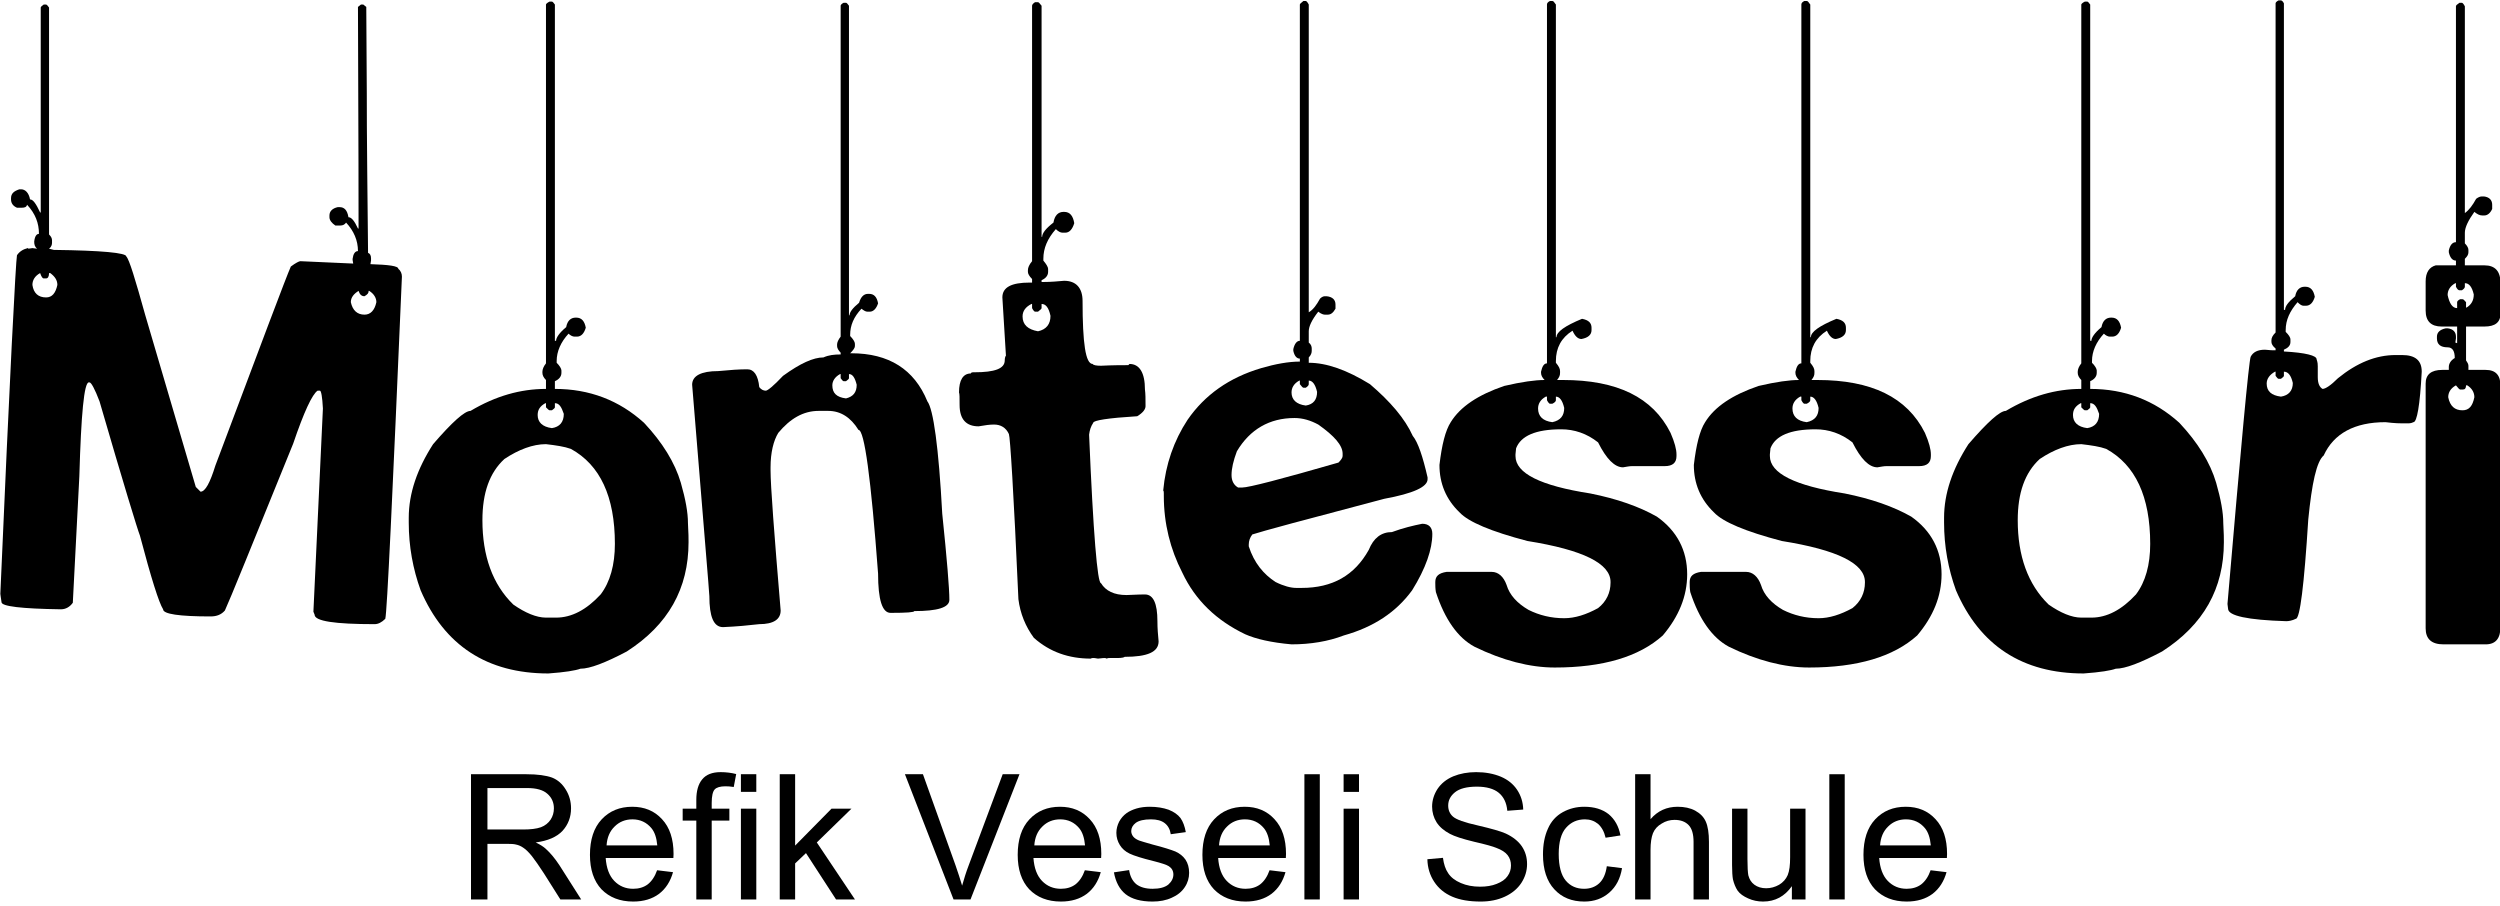 <?xml version="1.0" encoding="UTF-8" standalone="no"?>
<!DOCTYPE svg PUBLIC "-//W3C//DTD SVG 1.1//EN" "http://www.w3.org/Graphics/SVG/1.1/DTD/svg11.dtd">
<svg width="100%" height="100%" viewBox="0 0 913 331" version="1.1" xmlns="http://www.w3.org/2000/svg" xmlns:xlink="http://www.w3.org/1999/xlink" xml:space="preserve" xmlns:serif="http://www.serif.com/" style="fill-rule:evenodd;clip-rule:evenodd;stroke-linejoin:round;stroke-miterlimit:2;">
    <g transform="matrix(1,0,0,1,-347.016,-217.108)">
        <g transform="matrix(4.339,0,0,4.339,-1123.83,-1503.53)">
            <g transform="matrix(50,0,0,50,339.011,450.785)">
                <path d="M0.073,-1.077L0.077,-1.077C0.078,-1.077 0.08,-1.075 0.082,-1.072L0.082,-0.69C0.086,-0.686 0.087,-0.683 0.087,-0.68L0.087,-0.676C0.087,-0.673 0.086,-0.669 0.082,-0.666C0.083,-0.666 0.085,-0.665 0.09,-0.664C0.171,-0.663 0.212,-0.659 0.212,-0.653C0.217,-0.648 0.227,-0.615 0.244,-0.554L0.329,-0.265C0.331,-0.263 0.334,-0.26 0.337,-0.257C0.345,-0.257 0.353,-0.272 0.362,-0.301C0.439,-0.506 0.481,-0.618 0.489,-0.636C0.497,-0.642 0.503,-0.645 0.505,-0.645L0.594,-0.641L0.593,-0.647L0.593,-0.649C0.594,-0.657 0.597,-0.662 0.602,-0.662C0.602,-0.68 0.595,-0.696 0.582,-0.71C0.58,-0.707 0.577,-0.705 0.572,-0.705L0.564,-0.705C0.558,-0.709 0.554,-0.714 0.554,-0.719L0.554,-0.722C0.554,-0.729 0.559,-0.734 0.568,-0.736L0.571,-0.736C0.579,-0.736 0.584,-0.731 0.586,-0.719C0.591,-0.719 0.596,-0.713 0.602,-0.7L0.603,-0.7L0.603,-0.704C0.603,-0.723 0.603,-0.846 0.602,-1.073L0.607,-1.077L0.611,-1.077L0.616,-1.073C0.617,-0.946 0.617,-0.879 0.617,-0.872C0.617,-0.84 0.618,-0.769 0.619,-0.659C0.622,-0.658 0.624,-0.655 0.624,-0.65L0.624,-0.646L0.623,-0.64C0.654,-0.639 0.67,-0.637 0.67,-0.632C0.674,-0.629 0.676,-0.624 0.676,-0.619C0.66,-0.246 0.651,-0.054 0.648,-0.043C0.642,-0.037 0.636,-0.034 0.63,-0.034C0.563,-0.034 0.529,-0.039 0.529,-0.05L0.527,-0.055L0.543,-0.397C0.542,-0.417 0.54,-0.427 0.538,-0.427L0.534,-0.427C0.525,-0.421 0.511,-0.391 0.493,-0.338C0.424,-0.168 0.386,-0.074 0.378,-0.057C0.372,-0.05 0.364,-0.047 0.354,-0.047C0.301,-0.047 0.274,-0.051 0.274,-0.059C0.267,-0.07 0.254,-0.111 0.235,-0.183C0.231,-0.193 0.208,-0.268 0.167,-0.409C0.159,-0.43 0.153,-0.441 0.15,-0.441L0.149,-0.441C0.141,-0.441 0.136,-0.388 0.133,-0.283L0.122,-0.07C0.117,-0.063 0.11,-0.059 0.102,-0.059C0.035,-0.06 0.002,-0.064 0.002,-0.071C0.001,-0.079 0,-0.083 0,-0.085C0.016,-0.455 0.026,-0.645 0.028,-0.655C0.032,-0.661 0.038,-0.665 0.046,-0.667C0.047,-0.667 0.047,-0.667 0.047,-0.666L0.054,-0.667L0.062,-0.666C0.058,-0.669 0.057,-0.673 0.057,-0.678C0.058,-0.687 0.061,-0.691 0.065,-0.691C0.065,-0.709 0.059,-0.725 0.045,-0.74C0.044,-0.736 0.041,-0.735 0.036,-0.735L0.028,-0.735C0.021,-0.738 0.018,-0.743 0.018,-0.749L0.018,-0.751C0.018,-0.759 0.023,-0.763 0.032,-0.766L0.035,-0.766C0.042,-0.766 0.048,-0.76 0.05,-0.749C0.055,-0.749 0.06,-0.742 0.067,-0.727L0.068,-0.727L0.068,-1.072C0.068,-1.073 0.07,-1.075 0.073,-1.077ZM0.054,-0.605C0.056,-0.591 0.064,-0.584 0.077,-0.584C0.087,-0.584 0.093,-0.591 0.096,-0.605C0.096,-0.613 0.092,-0.619 0.084,-0.625L0.082,-0.625C0.082,-0.619 0.08,-0.616 0.077,-0.616L0.073,-0.616C0.071,-0.616 0.069,-0.619 0.067,-0.625C0.058,-0.62 0.054,-0.613 0.054,-0.605ZM0.59,-0.576C0.593,-0.562 0.601,-0.555 0.613,-0.555C0.623,-0.555 0.63,-0.562 0.633,-0.576C0.633,-0.583 0.629,-0.59 0.621,-0.595L0.62,-0.595C0.62,-0.591 0.618,-0.589 0.613,-0.586C0.608,-0.586 0.605,-0.589 0.603,-0.595C0.595,-0.59 0.59,-0.584 0.59,-0.576Z" style="fill-rule:nonzero;"/>
            </g>
        </g>
        <g transform="matrix(4.339,0,0,4.339,-1123.83,-1503.53)">
            <g transform="matrix(50,0,0,50,373.386,450.785)">
                <path d="M0.237,-1.082L0.241,-1.082C0.242,-1.082 0.244,-1.08 0.246,-1.077L0.246,-0.511L0.248,-0.511C0.248,-0.516 0.253,-0.524 0.265,-0.534C0.267,-0.545 0.273,-0.55 0.281,-0.55L0.282,-0.55C0.291,-0.55 0.296,-0.544 0.298,-0.533C0.295,-0.523 0.29,-0.518 0.283,-0.518L0.279,-0.518C0.276,-0.518 0.272,-0.52 0.269,-0.523C0.256,-0.509 0.249,-0.493 0.249,-0.477L0.249,-0.474C0.254,-0.469 0.257,-0.464 0.257,-0.461L0.257,-0.457C0.257,-0.451 0.253,-0.446 0.246,-0.443L0.246,-0.43C0.304,-0.43 0.354,-0.411 0.396,-0.373C0.427,-0.34 0.448,-0.306 0.458,-0.272C0.466,-0.244 0.47,-0.222 0.47,-0.204C0.471,-0.188 0.471,-0.177 0.471,-0.172C0.471,-0.094 0.437,-0.033 0.367,0.012C0.331,0.031 0.305,0.041 0.289,0.041C0.281,0.044 0.263,0.047 0.235,0.049C0.132,0.049 0.06,0.002 0.02,-0.091C0.007,-0.127 0,-0.165 0,-0.205L0,-0.213C0,-0.254 0.014,-0.295 0.041,-0.337C0.073,-0.374 0.094,-0.393 0.104,-0.393C0.146,-0.418 0.188,-0.43 0.231,-0.43L0.231,-0.445C0.227,-0.449 0.225,-0.453 0.225,-0.457L0.225,-0.459C0.225,-0.463 0.227,-0.468 0.231,-0.473L0.231,-1.077C0.231,-1.078 0.233,-1.08 0.237,-1.082ZM0.217,-0.386C0.217,-0.374 0.225,-0.366 0.241,-0.364C0.254,-0.366 0.261,-0.374 0.261,-0.388C0.257,-0.4 0.253,-0.406 0.246,-0.406L0.246,-0.399C0.246,-0.398 0.244,-0.396 0.241,-0.394L0.237,-0.394C0.236,-0.394 0.234,-0.396 0.231,-0.399L0.231,-0.406L0.23,-0.406C0.221,-0.401 0.217,-0.395 0.217,-0.386ZM0.124,-0.209C0.124,-0.149 0.141,-0.101 0.176,-0.067C0.196,-0.053 0.215,-0.045 0.231,-0.045L0.248,-0.045C0.274,-0.045 0.299,-0.058 0.323,-0.084C0.339,-0.105 0.347,-0.134 0.347,-0.169C0.347,-0.249 0.322,-0.302 0.273,-0.329C0.262,-0.333 0.248,-0.335 0.231,-0.337C0.209,-0.337 0.185,-0.328 0.161,-0.312C0.136,-0.289 0.124,-0.255 0.124,-0.209Z" style="fill-rule:nonzero;"/>
            </g>
        </g>
        <g transform="matrix(4.339,0,0,4.339,-1123.83,-1503.53)">
            <g transform="matrix(50,0,0,50,397.238,450.785)">
                <path d="M0.255,-1.08L0.259,-1.08C0.26,-1.08 0.262,-1.078 0.264,-1.075L0.264,-0.554L0.265,-0.554C0.265,-0.559 0.27,-0.566 0.281,-0.575C0.284,-0.585 0.289,-0.59 0.296,-0.59L0.298,-0.59C0.306,-0.59 0.311,-0.585 0.313,-0.574C0.31,-0.565 0.305,-0.56 0.299,-0.56L0.295,-0.56C0.292,-0.56 0.289,-0.562 0.285,-0.565C0.272,-0.551 0.266,-0.537 0.266,-0.521L0.266,-0.519C0.271,-0.514 0.274,-0.509 0.274,-0.506L0.274,-0.502C0.274,-0.499 0.271,-0.495 0.266,-0.49L0.268,-0.49C0.331,-0.49 0.374,-0.463 0.396,-0.409C0.406,-0.396 0.415,-0.332 0.421,-0.22C0.429,-0.143 0.433,-0.094 0.433,-0.075C0.433,-0.062 0.413,-0.056 0.374,-0.056C0.374,-0.054 0.361,-0.053 0.335,-0.053L0.334,-0.053C0.32,-0.053 0.313,-0.075 0.313,-0.119C0.301,-0.28 0.29,-0.361 0.28,-0.361C0.267,-0.382 0.25,-0.393 0.229,-0.393L0.213,-0.393C0.187,-0.393 0.165,-0.38 0.145,-0.356C0.137,-0.343 0.132,-0.323 0.132,-0.298L0.132,-0.293C0.132,-0.267 0.138,-0.188 0.149,-0.057C0.149,-0.042 0.137,-0.034 0.113,-0.034C0.096,-0.032 0.075,-0.03 0.052,-0.029C0.036,-0.029 0.029,-0.047 0.029,-0.081C0.029,-0.086 0.019,-0.204 0,-0.437C0,-0.452 0.015,-0.46 0.044,-0.46C0.064,-0.462 0.08,-0.463 0.092,-0.463L0.093,-0.463C0.104,-0.463 0.111,-0.453 0.113,-0.433C0.116,-0.429 0.12,-0.427 0.124,-0.427C0.127,-0.427 0.137,-0.435 0.153,-0.452C0.182,-0.473 0.204,-0.483 0.221,-0.483C0.23,-0.487 0.239,-0.488 0.25,-0.488L0.25,-0.491C0.246,-0.495 0.244,-0.499 0.244,-0.502L0.244,-0.505C0.244,-0.508 0.246,-0.513 0.25,-0.518L0.25,-1.075C0.25,-1.076 0.251,-1.078 0.255,-1.08ZM0.236,-0.436C0.236,-0.423 0.243,-0.416 0.259,-0.414C0.271,-0.417 0.277,-0.424 0.277,-0.437C0.274,-0.449 0.27,-0.455 0.264,-0.455L0.264,-0.448C0.264,-0.447 0.262,-0.445 0.259,-0.443L0.255,-0.443C0.254,-0.443 0.252,-0.445 0.25,-0.448L0.25,-0.455L0.249,-0.455C0.24,-0.45 0.236,-0.443 0.236,-0.436Z" style="fill-rule:nonzero;"/>
            </g>
        </g>
        <g transform="matrix(4.339,0,0,4.339,-1123.83,-1503.53)">
            <g transform="matrix(0.23,0,0,0.23,254.633,343.931)">
                <g transform="matrix(64,0,0,64,534.041,557.934)">
                    <path d="M0.079,0L0.079,-0.716L0.396,-0.716C0.46,-0.716 0.508,-0.709 0.542,-0.697C0.575,-0.684 0.601,-0.661 0.621,-0.628C0.641,-0.596 0.651,-0.56 0.651,-0.521C0.651,-0.47 0.634,-0.427 0.602,-0.392C0.569,-0.357 0.518,-0.335 0.449,-0.326C0.474,-0.314 0.493,-0.302 0.506,-0.29C0.534,-0.265 0.56,-0.233 0.585,-0.195L0.709,0L0.59,0L0.496,-0.149C0.468,-0.192 0.445,-0.225 0.427,-0.248C0.409,-0.27 0.393,-0.286 0.379,-0.295C0.365,-0.305 0.351,-0.311 0.336,-0.314C0.325,-0.317 0.308,-0.318 0.283,-0.318L0.173,-0.318L0.173,0L0.079,0ZM0.173,-0.4L0.377,-0.4C0.42,-0.4 0.454,-0.404 0.479,-0.413C0.503,-0.422 0.521,-0.437 0.534,-0.456C0.547,-0.476 0.553,-0.497 0.553,-0.521C0.553,-0.554 0.541,-0.582 0.516,-0.604C0.492,-0.626 0.453,-0.637 0.4,-0.637L0.173,-0.637L0.173,-0.4Z" style="fill-rule:nonzero;"/>
                </g>
                <g transform="matrix(64,0,0,64,580.259,557.934)">
                    <path d="M0.421,-0.167L0.512,-0.156C0.497,-0.103 0.471,-0.062 0.432,-0.032C0.393,-0.003 0.344,0.012 0.284,0.012C0.208,0.012 0.148,-0.012 0.103,-0.058C0.059,-0.105 0.037,-0.171 0.037,-0.255C0.037,-0.342 0.059,-0.41 0.104,-0.458C0.149,-0.506 0.207,-0.53 0.279,-0.53C0.348,-0.53 0.405,-0.507 0.449,-0.459C0.493,-0.412 0.515,-0.346 0.515,-0.26C0.515,-0.255 0.514,-0.247 0.514,-0.237L0.127,-0.237C0.131,-0.18 0.147,-0.136 0.176,-0.106C0.205,-0.076 0.241,-0.061 0.284,-0.061C0.316,-0.061 0.344,-0.069 0.367,-0.086C0.389,-0.103 0.408,-0.13 0.421,-0.167ZM0.132,-0.309L0.422,-0.309C0.418,-0.353 0.407,-0.385 0.389,-0.407C0.361,-0.441 0.324,-0.458 0.28,-0.458C0.239,-0.458 0.205,-0.444 0.178,-0.417C0.15,-0.39 0.135,-0.354 0.132,-0.309Z" style="fill-rule:nonzero;"/>
                </g>
                <g transform="matrix(64,0,0,64,615.853,557.934)">
                    <path d="M0.089,0L0.089,-0.451L0.011,-0.451L0.011,-0.519L0.089,-0.519L0.089,-0.569C0.089,-0.62 0.1,-0.66 0.123,-0.687C0.145,-0.714 0.18,-0.728 0.228,-0.728C0.26,-0.728 0.29,-0.724 0.317,-0.717L0.303,-0.643C0.286,-0.646 0.27,-0.647 0.256,-0.647C0.226,-0.647 0.205,-0.641 0.194,-0.629C0.183,-0.617 0.177,-0.591 0.177,-0.552L0.177,-0.519L0.278,-0.519L0.278,-0.451L0.177,-0.451L0.177,0L0.089,0ZM0.344,-0.615L0.344,-0.716L0.432,-0.716L0.432,-0.615L0.344,-0.615ZM0.344,0L0.344,-0.519L0.432,-0.519L0.432,0L0.344,0Z" style="fill-rule:nonzero;"/>
                </g>
                <g transform="matrix(64,0,0,64,647.853,557.934)">
                    <path d="M0.066,0L0.066,-0.716L0.154,-0.716L0.154,-0.308L0.362,-0.519L0.476,-0.519L0.278,-0.326L0.496,0L0.388,0L0.216,-0.265L0.154,-0.206L0.154,0L0.066,0Z" style="fill-rule:nonzero;"/>
                </g>
                <g transform="matrix(64,0,0,64,697.634,557.934)">
                    <path d="M0.282,0L0.004,-0.716L0.107,-0.716L0.293,-0.196C0.308,-0.154 0.32,-0.115 0.331,-0.079C0.342,-0.118 0.354,-0.157 0.369,-0.196L0.563,-0.716L0.659,-0.716L0.379,0L0.282,0Z" style="fill-rule:nonzero;"/>
                </g>
                <g transform="matrix(64,0,0,64,736.791,557.934)">
                    <path d="M0.421,-0.167L0.512,-0.156C0.497,-0.103 0.471,-0.062 0.432,-0.032C0.393,-0.003 0.344,0.012 0.284,0.012C0.208,0.012 0.148,-0.012 0.103,-0.058C0.059,-0.105 0.037,-0.171 0.037,-0.255C0.037,-0.342 0.059,-0.41 0.104,-0.458C0.149,-0.506 0.207,-0.53 0.279,-0.53C0.348,-0.53 0.405,-0.507 0.449,-0.459C0.493,-0.412 0.515,-0.346 0.515,-0.26C0.515,-0.255 0.514,-0.247 0.514,-0.237L0.127,-0.237C0.131,-0.18 0.147,-0.136 0.176,-0.106C0.205,-0.076 0.241,-0.061 0.284,-0.061C0.316,-0.061 0.344,-0.069 0.367,-0.086C0.389,-0.103 0.408,-0.13 0.421,-0.167ZM0.132,-0.309L0.422,-0.309C0.418,-0.353 0.407,-0.385 0.389,-0.407C0.361,-0.441 0.324,-0.458 0.28,-0.458C0.239,-0.458 0.205,-0.444 0.178,-0.417C0.15,-0.39 0.135,-0.354 0.132,-0.309Z" style="fill-rule:nonzero;"/>
                </g>
                <g transform="matrix(64,0,0,64,772.384,557.934)">
                    <path d="M0.031,-0.155L0.118,-0.168C0.123,-0.134 0.136,-0.107 0.158,-0.088C0.181,-0.07 0.212,-0.061 0.252,-0.061C0.292,-0.061 0.322,-0.069 0.342,-0.085C0.361,-0.102 0.371,-0.121 0.371,-0.143C0.371,-0.163 0.362,-0.179 0.345,-0.19C0.333,-0.198 0.303,-0.208 0.255,-0.22C0.191,-0.236 0.146,-0.25 0.121,-0.262C0.096,-0.274 0.078,-0.29 0.065,-0.311C0.052,-0.332 0.045,-0.355 0.045,-0.381C0.045,-0.404 0.051,-0.425 0.061,-0.445C0.072,-0.465 0.086,-0.481 0.104,-0.494C0.118,-0.504 0.137,-0.513 0.16,-0.52C0.184,-0.527 0.209,-0.53 0.236,-0.53C0.277,-0.53 0.313,-0.524 0.344,-0.513C0.374,-0.501 0.397,-0.485 0.412,-0.465C0.426,-0.445 0.436,-0.418 0.442,-0.385L0.356,-0.373C0.352,-0.4 0.341,-0.421 0.322,-0.436C0.303,-0.451 0.277,-0.458 0.243,-0.458C0.202,-0.458 0.174,-0.451 0.156,-0.438C0.139,-0.425 0.13,-0.409 0.13,-0.391C0.13,-0.38 0.134,-0.369 0.141,-0.36C0.148,-0.351 0.16,-0.343 0.175,-0.337C0.184,-0.334 0.209,-0.326 0.252,-0.314C0.315,-0.298 0.358,-0.284 0.383,-0.274C0.407,-0.263 0.426,-0.248 0.44,-0.228C0.454,-0.207 0.461,-0.182 0.461,-0.152C0.461,-0.123 0.453,-0.095 0.436,-0.07C0.419,-0.044 0.394,-0.024 0.362,-0.01C0.33,0.005 0.293,0.012 0.252,0.012C0.185,0.012 0.134,-0.002 0.098,-0.03C0.063,-0.058 0.041,-0.1 0.031,-0.155Z" style="fill-rule:nonzero;"/>
                </g>
                <g transform="matrix(64,0,0,64,804.384,557.934)">
                    <path d="M0.421,-0.167L0.512,-0.156C0.497,-0.103 0.471,-0.062 0.432,-0.032C0.393,-0.003 0.344,0.012 0.284,0.012C0.208,0.012 0.148,-0.012 0.103,-0.058C0.059,-0.105 0.037,-0.171 0.037,-0.255C0.037,-0.342 0.059,-0.41 0.104,-0.458C0.149,-0.506 0.207,-0.53 0.279,-0.53C0.348,-0.53 0.405,-0.507 0.449,-0.459C0.493,-0.412 0.515,-0.346 0.515,-0.26C0.515,-0.255 0.514,-0.247 0.514,-0.237L0.127,-0.237C0.131,-0.18 0.147,-0.136 0.176,-0.106C0.205,-0.076 0.241,-0.061 0.284,-0.061C0.316,-0.061 0.344,-0.069 0.367,-0.086C0.389,-0.103 0.408,-0.13 0.421,-0.167ZM0.132,-0.309L0.422,-0.309C0.418,-0.353 0.407,-0.385 0.389,-0.407C0.361,-0.441 0.324,-0.458 0.28,-0.458C0.239,-0.458 0.205,-0.444 0.178,-0.417C0.15,-0.39 0.135,-0.354 0.132,-0.309Z" style="fill-rule:nonzero;"/>
                </g>
                <g transform="matrix(64,0,0,64,839.978,557.934)">
                    <rect x="0.064" y="-0.716" width="0.088" height="0.716" style="fill-rule:nonzero;"/>
                </g>
                <g transform="matrix(64,0,0,64,854.197,557.934)">
                    <path d="M0.066,-0.615L0.066,-0.716L0.154,-0.716L0.154,-0.615L0.066,-0.615ZM0.066,0L0.066,-0.519L0.154,-0.519L0.154,0L0.066,0Z" style="fill-rule:nonzero;"/>
                </g>
                <g transform="matrix(64,0,0,64,886.197,557.934)">
                    <path d="M0.045,-0.23L0.134,-0.238C0.139,-0.202 0.148,-0.173 0.164,-0.15C0.179,-0.127 0.203,-0.108 0.236,-0.094C0.268,-0.08 0.305,-0.073 0.346,-0.073C0.382,-0.073 0.414,-0.078 0.441,-0.089C0.469,-0.1 0.49,-0.114 0.503,-0.133C0.517,-0.152 0.523,-0.172 0.523,-0.194C0.523,-0.217 0.517,-0.236 0.504,-0.253C0.491,-0.27 0.469,-0.284 0.439,-0.295C0.42,-0.303 0.378,-0.315 0.312,-0.33C0.246,-0.346 0.2,-0.361 0.174,-0.375C0.14,-0.393 0.114,-0.415 0.097,-0.442C0.081,-0.468 0.072,-0.498 0.072,-0.531C0.072,-0.567 0.083,-0.601 0.103,-0.632C0.124,-0.663 0.153,-0.687 0.193,-0.704C0.232,-0.72 0.276,-0.728 0.324,-0.728C0.377,-0.728 0.424,-0.719 0.465,-0.702C0.505,-0.685 0.536,-0.66 0.558,-0.627C0.58,-0.594 0.592,-0.556 0.593,-0.514L0.502,-0.507C0.498,-0.553 0.481,-0.587 0.453,-0.61C0.425,-0.633 0.383,-0.645 0.328,-0.645C0.271,-0.645 0.229,-0.634 0.203,-0.613C0.177,-0.592 0.164,-0.567 0.164,-0.537C0.164,-0.511 0.173,-0.49 0.191,-0.474C0.21,-0.457 0.257,-0.44 0.334,-0.423C0.411,-0.405 0.464,-0.39 0.493,-0.377C0.534,-0.358 0.565,-0.333 0.585,-0.304C0.605,-0.274 0.615,-0.241 0.615,-0.202C0.615,-0.164 0.604,-0.128 0.582,-0.094C0.56,-0.061 0.529,-0.035 0.488,-0.016C0.447,0.003 0.401,0.012 0.35,0.012C0.285,0.012 0.231,0.003 0.187,-0.016C0.143,-0.035 0.109,-0.063 0.084,-0.101C0.059,-0.139 0.046,-0.182 0.045,-0.23Z" style="fill-rule:nonzero;"/>
                </g>
                <g transform="matrix(64,0,0,64,928.884,557.934)">
                    <path d="M0.404,-0.19L0.491,-0.179C0.481,-0.119 0.457,-0.073 0.418,-0.039C0.379,-0.005 0.332,0.012 0.275,0.012C0.204,0.012 0.147,-0.011 0.104,-0.058C0.061,-0.104 0.039,-0.171 0.039,-0.257C0.039,-0.313 0.048,-0.362 0.067,-0.404C0.085,-0.446 0.114,-0.478 0.152,-0.499C0.19,-0.52 0.231,-0.53 0.275,-0.53C0.332,-0.53 0.378,-0.516 0.414,-0.488C0.449,-0.459 0.472,-0.419 0.482,-0.366L0.397,-0.353C0.389,-0.388 0.374,-0.414 0.354,-0.432C0.333,-0.449 0.308,-0.458 0.279,-0.458C0.235,-0.458 0.199,-0.442 0.171,-0.41C0.143,-0.379 0.129,-0.328 0.129,-0.26C0.129,-0.19 0.143,-0.139 0.169,-0.108C0.196,-0.076 0.231,-0.061 0.274,-0.061C0.308,-0.061 0.337,-0.071 0.36,-0.092C0.383,-0.113 0.398,-0.146 0.404,-0.19Z" style="fill-rule:nonzero;"/>
                </g>
                <g transform="matrix(64,0,0,64,960.884,557.934)">
                    <path d="M0.066,0L0.066,-0.716L0.154,-0.716L0.154,-0.459C0.195,-0.507 0.247,-0.53 0.309,-0.53C0.347,-0.53 0.381,-0.523 0.409,-0.508C0.438,-0.492 0.458,-0.472 0.47,-0.445C0.482,-0.418 0.488,-0.379 0.488,-0.329L0.488,0L0.4,0L0.4,-0.329C0.4,-0.373 0.391,-0.405 0.372,-0.425C0.353,-0.445 0.326,-0.455 0.291,-0.455C0.265,-0.455 0.24,-0.448 0.218,-0.434C0.195,-0.421 0.178,-0.403 0.168,-0.379C0.159,-0.356 0.154,-0.324 0.154,-0.284L0.154,0L0.066,0Z" style="fill-rule:nonzero;"/>
                </g>
                <g transform="matrix(64,0,0,64,996.478,557.934)">
                    <path d="M0.406,0L0.406,-0.076C0.365,-0.018 0.311,0.012 0.241,0.012C0.211,0.012 0.182,0.006 0.156,-0.006C0.129,-0.018 0.109,-0.032 0.096,-0.05C0.084,-0.068 0.075,-0.09 0.069,-0.115C0.066,-0.132 0.064,-0.16 0.064,-0.197L0.064,-0.519L0.152,-0.519L0.152,-0.231C0.152,-0.185 0.154,-0.154 0.157,-0.138C0.163,-0.115 0.174,-0.097 0.192,-0.084C0.21,-0.071 0.232,-0.064 0.259,-0.064C0.285,-0.064 0.31,-0.071 0.333,-0.084C0.356,-0.098 0.372,-0.116 0.382,-0.139C0.392,-0.163 0.396,-0.196 0.396,-0.241L0.396,-0.519L0.484,-0.519L0.484,0L0.406,0Z" style="fill-rule:nonzero;"/>
                </g>
                <g transform="matrix(64,0,0,64,1032.07,557.934)">
                    <rect x="0.064" y="-0.716" width="0.088" height="0.716" style="fill-rule:nonzero;"/>
                </g>
                <g transform="matrix(64,0,0,64,1046.29,557.934)">
                    <path d="M0.421,-0.167L0.512,-0.156C0.497,-0.103 0.471,-0.062 0.432,-0.032C0.393,-0.003 0.344,0.012 0.284,0.012C0.208,0.012 0.148,-0.012 0.103,-0.058C0.059,-0.105 0.037,-0.171 0.037,-0.255C0.037,-0.342 0.059,-0.41 0.104,-0.458C0.149,-0.506 0.207,-0.53 0.279,-0.53C0.348,-0.53 0.405,-0.507 0.449,-0.459C0.493,-0.412 0.515,-0.346 0.515,-0.26C0.515,-0.255 0.514,-0.247 0.514,-0.237L0.127,-0.237C0.131,-0.18 0.147,-0.136 0.176,-0.106C0.205,-0.076 0.241,-0.061 0.284,-0.061C0.316,-0.061 0.344,-0.069 0.367,-0.086C0.389,-0.103 0.408,-0.13 0.421,-0.167ZM0.132,-0.309L0.422,-0.309C0.418,-0.353 0.407,-0.385 0.389,-0.407C0.361,-0.441 0.324,-0.458 0.28,-0.458C0.239,-0.458 0.205,-0.444 0.178,-0.417C0.15,-0.39 0.135,-0.354 0.132,-0.309Z" style="fill-rule:nonzero;"/>
                </g>
            </g>
        </g>
        <g transform="matrix(4.339,0,0,4.339,-1123.83,-1503.53)">
            <g transform="matrix(50,0,0,50,419.699,450.785)">
                <path d="M0.128,-1.081L0.133,-1.081C0.134,-1.081 0.136,-1.079 0.139,-1.075L0.139,-0.686L0.14,-0.686C0.14,-0.692 0.146,-0.7 0.159,-0.71C0.161,-0.722 0.167,-0.728 0.176,-0.728L0.177,-0.728C0.187,-0.728 0.192,-0.721 0.194,-0.709C0.191,-0.699 0.186,-0.693 0.179,-0.693L0.174,-0.693C0.171,-0.693 0.167,-0.695 0.163,-0.699C0.149,-0.683 0.142,-0.667 0.142,-0.649L0.142,-0.646C0.147,-0.64 0.15,-0.635 0.15,-0.632L0.15,-0.627C0.15,-0.621 0.146,-0.616 0.139,-0.613L0.139,-0.61L0.143,-0.61C0.154,-0.61 0.166,-0.611 0.177,-0.612C0.197,-0.612 0.208,-0.6 0.208,-0.578C0.208,-0.507 0.213,-0.472 0.225,-0.472C0.226,-0.47 0.231,-0.469 0.239,-0.469C0.259,-0.47 0.275,-0.47 0.285,-0.47L0.287,-0.472C0.304,-0.472 0.313,-0.457 0.313,-0.429C0.314,-0.422 0.314,-0.413 0.314,-0.401C0.314,-0.396 0.31,-0.39 0.3,-0.384C0.251,-0.381 0.226,-0.377 0.226,-0.373C0.222,-0.367 0.22,-0.361 0.219,-0.353C0.226,-0.186 0.233,-0.103 0.239,-0.103C0.247,-0.09 0.261,-0.083 0.282,-0.083C0.301,-0.084 0.311,-0.084 0.313,-0.084C0.327,-0.084 0.334,-0.069 0.334,-0.039C0.334,-0.027 0.335,-0.015 0.336,-0.005C0.336,0.013 0.317,0.021 0.279,0.021C0.278,0.022 0.274,0.023 0.267,0.023L0.254,0.023C0.252,0.023 0.25,0.023 0.249,0.024L0.246,0.023C0.245,0.023 0.241,0.023 0.234,0.024C0.229,0.023 0.227,0.023 0.226,0.023C0.225,0.023 0.223,0.023 0.222,0.024C0.185,0.024 0.153,0.013 0.126,-0.011C0.112,-0.03 0.103,-0.052 0.1,-0.076C0.092,-0.257 0.086,-0.35 0.084,-0.354C0.079,-0.365 0.07,-0.37 0.059,-0.37C0.052,-0.37 0.044,-0.369 0.033,-0.367C0.012,-0.367 0.001,-0.379 0.001,-0.403C0.001,-0.415 0.001,-0.422 0,-0.424C0,-0.445 0.007,-0.456 0.02,-0.456C0.02,-0.457 0.021,-0.458 0.024,-0.458L0.026,-0.458C0.06,-0.458 0.077,-0.464 0.077,-0.478C0.077,-0.482 0.078,-0.485 0.079,-0.486L0.073,-0.584C0.073,-0.601 0.088,-0.609 0.119,-0.609L0.123,-0.609L0.123,-0.615C0.118,-0.62 0.116,-0.624 0.116,-0.627L0.116,-0.63C0.116,-0.634 0.118,-0.639 0.123,-0.645L0.123,-1.075C0.123,-1.077 0.125,-1.079 0.128,-1.081ZM0.107,-0.552C0.107,-0.538 0.116,-0.53 0.133,-0.527C0.147,-0.53 0.154,-0.539 0.154,-0.553C0.151,-0.567 0.146,-0.573 0.139,-0.573L0.139,-0.566C0.139,-0.565 0.137,-0.563 0.133,-0.56L0.128,-0.56C0.127,-0.56 0.125,-0.562 0.123,-0.566L0.123,-0.573L0.122,-0.573C0.112,-0.568 0.107,-0.561 0.107,-0.552Z" style="fill-rule:nonzero;"/>
            </g>
        </g>
        <g transform="matrix(4.339,0,0,4.339,-1123.83,-1503.53)">
            <g transform="matrix(50,0,0,50,436.887,450.785)">
                <path d="M0.236,-1.083L0.24,-1.083C0.241,-1.083 0.243,-1.081 0.245,-1.077L0.245,-0.559C0.252,-0.563 0.258,-0.571 0.264,-0.582C0.267,-0.585 0.27,-0.586 0.272,-0.586L0.275,-0.586C0.285,-0.585 0.29,-0.58 0.29,-0.572L0.29,-0.565C0.286,-0.558 0.282,-0.555 0.277,-0.555L0.272,-0.555C0.27,-0.555 0.266,-0.556 0.261,-0.56C0.25,-0.546 0.245,-0.535 0.245,-0.527L0.245,-0.508C0.249,-0.505 0.25,-0.501 0.25,-0.498L0.25,-0.494C0.25,-0.491 0.249,-0.487 0.245,-0.483L0.245,-0.474C0.275,-0.474 0.309,-0.462 0.348,-0.438C0.382,-0.409 0.407,-0.38 0.42,-0.351C0.429,-0.34 0.437,-0.316 0.445,-0.281L0.445,-0.278C0.445,-0.265 0.421,-0.254 0.372,-0.245C0.239,-0.21 0.165,-0.19 0.15,-0.185C0.146,-0.18 0.144,-0.174 0.144,-0.168L0.144,-0.165C0.153,-0.137 0.169,-0.118 0.189,-0.105C0.203,-0.098 0.215,-0.095 0.224,-0.095L0.233,-0.095C0.285,-0.095 0.322,-0.116 0.346,-0.159C0.354,-0.179 0.367,-0.189 0.385,-0.189C0.404,-0.196 0.421,-0.2 0.436,-0.203C0.447,-0.203 0.453,-0.197 0.453,-0.186C0.453,-0.16 0.442,-0.128 0.419,-0.091C0.392,-0.054 0.354,-0.029 0.304,-0.015C0.278,-0.005 0.248,0 0.216,0C0.182,-0.003 0.156,-0.009 0.138,-0.017C0.09,-0.04 0.054,-0.074 0.032,-0.121C0.012,-0.16 0.001,-0.203 0.001,-0.25L0.001,-0.254C0.001,-0.256 0.001,-0.258 0,-0.259C0.004,-0.303 0.018,-0.343 0.041,-0.378C0.07,-0.42 0.111,-0.449 0.165,-0.465C0.189,-0.472 0.211,-0.476 0.23,-0.476L0.23,-0.481C0.225,-0.481 0.221,-0.485 0.219,-0.494L0.219,-0.497C0.221,-0.506 0.225,-0.511 0.23,-0.511L0.23,-1.077C0.23,-1.078 0.232,-1.08 0.236,-1.083ZM0.216,-0.424C0.216,-0.412 0.224,-0.404 0.24,-0.402C0.253,-0.404 0.259,-0.412 0.259,-0.425C0.256,-0.438 0.251,-0.444 0.245,-0.444L0.245,-0.438C0.245,-0.436 0.243,-0.434 0.24,-0.432L0.236,-0.432C0.235,-0.432 0.233,-0.434 0.23,-0.438L0.23,-0.444L0.229,-0.444C0.22,-0.439 0.216,-0.432 0.216,-0.424ZM0.115,-0.285C0.115,-0.275 0.119,-0.268 0.126,-0.264L0.133,-0.264C0.144,-0.264 0.198,-0.278 0.295,-0.306C0.299,-0.31 0.302,-0.314 0.302,-0.317L0.302,-0.321C0.302,-0.335 0.288,-0.351 0.261,-0.37C0.248,-0.377 0.235,-0.381 0.221,-0.381C0.179,-0.381 0.146,-0.362 0.124,-0.325C0.118,-0.309 0.115,-0.296 0.115,-0.285Z" style="fill-rule:nonzero;"/>
            </g>
        </g>
        <g transform="matrix(4.339,0,0,4.339,-1123.83,-1503.53)">
            <g transform="matrix(50,0,0,50,459.787,450.785)">
                <path d="M0.193,-1.083L0.197,-1.083C0.199,-1.083 0.2,-1.081 0.203,-1.077L0.203,-0.517L0.204,-0.517C0.204,-0.526 0.218,-0.536 0.247,-0.548C0.258,-0.546 0.263,-0.541 0.263,-0.533L0.263,-0.529C0.263,-0.521 0.257,-0.516 0.246,-0.514C0.24,-0.514 0.235,-0.519 0.231,-0.528C0.212,-0.516 0.203,-0.499 0.203,-0.477L0.203,-0.474C0.208,-0.468 0.21,-0.464 0.21,-0.46L0.21,-0.457C0.21,-0.453 0.209,-0.45 0.205,-0.445L0.215,-0.445C0.306,-0.445 0.366,-0.416 0.396,-0.356C0.403,-0.34 0.406,-0.328 0.406,-0.32L0.406,-0.317C0.406,-0.306 0.4,-0.3 0.386,-0.3L0.331,-0.3C0.327,-0.3 0.322,-0.299 0.316,-0.298C0.302,-0.298 0.288,-0.312 0.274,-0.34C0.255,-0.355 0.234,-0.362 0.212,-0.362C0.169,-0.362 0.144,-0.351 0.136,-0.33L0.135,-0.32L0.135,-0.317C0.135,-0.288 0.177,-0.267 0.261,-0.254C0.306,-0.245 0.343,-0.232 0.373,-0.215C0.407,-0.191 0.424,-0.158 0.424,-0.118C0.424,-0.081 0.41,-0.047 0.383,-0.015C0.343,0.021 0.282,0.039 0.201,0.039C0.159,0.039 0.113,0.027 0.066,0.004C0.038,-0.011 0.016,-0.042 0.001,-0.088C0,-0.094 0,-0.099 0,-0.103L0,-0.105C0,-0.115 0.006,-0.12 0.019,-0.122L0.095,-0.122C0.106,-0.122 0.115,-0.114 0.12,-0.1C0.125,-0.083 0.138,-0.069 0.157,-0.058C0.175,-0.049 0.195,-0.044 0.217,-0.044C0.235,-0.044 0.254,-0.05 0.274,-0.061C0.288,-0.072 0.295,-0.087 0.295,-0.104L0.295,-0.105C0.295,-0.136 0.249,-0.159 0.155,-0.174C0.094,-0.19 0.056,-0.206 0.041,-0.222C0.018,-0.244 0.007,-0.271 0.007,-0.302C0.011,-0.336 0.017,-0.36 0.026,-0.374C0.042,-0.4 0.072,-0.42 0.116,-0.435C0.146,-0.442 0.168,-0.445 0.184,-0.445C0.18,-0.449 0.178,-0.453 0.178,-0.457L0.178,-0.459C0.18,-0.468 0.183,-0.473 0.188,-0.473L0.188,-1.077C0.188,-1.079 0.189,-1.081 0.193,-1.083ZM0.173,-0.397C0.173,-0.384 0.181,-0.376 0.197,-0.374C0.211,-0.377 0.217,-0.385 0.217,-0.398C0.214,-0.411 0.209,-0.417 0.203,-0.417L0.203,-0.411C0.203,-0.409 0.201,-0.407 0.197,-0.405L0.193,-0.405C0.192,-0.405 0.19,-0.407 0.188,-0.411L0.188,-0.417L0.186,-0.417C0.177,-0.412 0.173,-0.405 0.173,-0.397Z" style="fill-rule:nonzero;"/>
            </g>
        </g>
        <g transform="matrix(4.339,0,0,4.339,-1123.83,-1503.53)">
            <g transform="matrix(50,0,0,50,481.198,450.785)">
                <path d="M0.193,-1.083L0.197,-1.083C0.199,-1.083 0.2,-1.081 0.203,-1.077L0.203,-0.517L0.204,-0.517C0.204,-0.526 0.218,-0.536 0.247,-0.548C0.258,-0.546 0.263,-0.541 0.263,-0.533L0.263,-0.529C0.263,-0.521 0.257,-0.516 0.246,-0.514C0.24,-0.514 0.235,-0.519 0.231,-0.528C0.212,-0.516 0.203,-0.499 0.203,-0.477L0.203,-0.474C0.208,-0.468 0.21,-0.464 0.21,-0.46L0.21,-0.457C0.21,-0.453 0.209,-0.45 0.205,-0.445L0.215,-0.445C0.306,-0.445 0.366,-0.416 0.396,-0.356C0.403,-0.34 0.406,-0.328 0.406,-0.32L0.406,-0.317C0.406,-0.306 0.4,-0.3 0.386,-0.3L0.331,-0.3C0.327,-0.3 0.322,-0.299 0.316,-0.298C0.302,-0.298 0.288,-0.312 0.274,-0.34C0.255,-0.355 0.234,-0.362 0.212,-0.362C0.169,-0.362 0.144,-0.351 0.136,-0.33L0.135,-0.32L0.135,-0.317C0.135,-0.288 0.177,-0.267 0.261,-0.254C0.306,-0.245 0.343,-0.232 0.373,-0.215C0.407,-0.191 0.424,-0.158 0.424,-0.118C0.424,-0.081 0.41,-0.047 0.383,-0.015C0.343,0.021 0.282,0.039 0.201,0.039C0.159,0.039 0.113,0.027 0.066,0.004C0.038,-0.011 0.016,-0.042 0.001,-0.088C0,-0.094 0,-0.099 0,-0.103L0,-0.105C0,-0.115 0.006,-0.12 0.019,-0.122L0.095,-0.122C0.106,-0.122 0.115,-0.114 0.12,-0.1C0.125,-0.083 0.138,-0.069 0.157,-0.058C0.175,-0.049 0.195,-0.044 0.217,-0.044C0.235,-0.044 0.254,-0.05 0.274,-0.061C0.288,-0.072 0.295,-0.087 0.295,-0.104L0.295,-0.105C0.295,-0.136 0.249,-0.159 0.155,-0.174C0.094,-0.19 0.056,-0.206 0.041,-0.222C0.018,-0.244 0.007,-0.271 0.007,-0.302C0.011,-0.336 0.017,-0.36 0.026,-0.374C0.042,-0.4 0.072,-0.42 0.116,-0.435C0.146,-0.442 0.168,-0.445 0.184,-0.445C0.18,-0.449 0.178,-0.453 0.178,-0.457L0.178,-0.459C0.18,-0.468 0.183,-0.473 0.188,-0.473L0.188,-1.077C0.188,-1.079 0.189,-1.081 0.193,-1.083ZM0.173,-0.397C0.173,-0.384 0.181,-0.376 0.197,-0.374C0.211,-0.377 0.217,-0.385 0.217,-0.398C0.214,-0.411 0.209,-0.417 0.203,-0.417L0.203,-0.411C0.203,-0.409 0.201,-0.407 0.197,-0.405L0.193,-0.405C0.192,-0.405 0.19,-0.407 0.188,-0.411L0.188,-0.417L0.186,-0.417C0.177,-0.412 0.173,-0.405 0.173,-0.397Z" style="fill-rule:nonzero;"/>
            </g>
        </g>
        <g transform="matrix(4.339,0,0,4.339,-1123.83,-1503.53)">
            <g transform="matrix(50,0,0,50,502.609,450.785)">
                <path d="M0.237,-1.082L0.241,-1.082C0.242,-1.082 0.244,-1.08 0.246,-1.077L0.246,-0.511L0.248,-0.511C0.248,-0.516 0.253,-0.524 0.265,-0.534C0.267,-0.545 0.273,-0.55 0.281,-0.55L0.282,-0.55C0.291,-0.55 0.296,-0.544 0.298,-0.533C0.295,-0.523 0.29,-0.518 0.283,-0.518L0.279,-0.518C0.276,-0.518 0.272,-0.52 0.269,-0.523C0.256,-0.509 0.249,-0.493 0.249,-0.477L0.249,-0.474C0.254,-0.469 0.257,-0.464 0.257,-0.461L0.257,-0.457C0.257,-0.451 0.253,-0.446 0.246,-0.443L0.246,-0.43C0.304,-0.43 0.354,-0.411 0.396,-0.373C0.427,-0.34 0.448,-0.306 0.458,-0.272C0.466,-0.244 0.47,-0.222 0.47,-0.204C0.471,-0.188 0.471,-0.177 0.471,-0.172C0.471,-0.094 0.437,-0.033 0.367,0.012C0.331,0.031 0.305,0.041 0.289,0.041C0.281,0.044 0.263,0.047 0.235,0.049C0.132,0.049 0.06,0.002 0.02,-0.091C0.007,-0.127 0,-0.165 0,-0.205L0,-0.213C0,-0.254 0.014,-0.295 0.041,-0.337C0.073,-0.374 0.094,-0.393 0.104,-0.393C0.146,-0.418 0.188,-0.43 0.231,-0.43L0.231,-0.445C0.227,-0.449 0.225,-0.453 0.225,-0.457L0.225,-0.459C0.225,-0.463 0.227,-0.468 0.231,-0.473L0.231,-1.077C0.231,-1.078 0.233,-1.08 0.237,-1.082ZM0.217,-0.386C0.217,-0.374 0.225,-0.366 0.241,-0.364C0.254,-0.366 0.261,-0.374 0.261,-0.388C0.257,-0.4 0.253,-0.406 0.246,-0.406L0.246,-0.399C0.246,-0.398 0.244,-0.396 0.241,-0.394L0.237,-0.394C0.236,-0.394 0.234,-0.396 0.231,-0.399L0.231,-0.406L0.23,-0.406C0.221,-0.401 0.217,-0.395 0.217,-0.386ZM0.124,-0.209C0.124,-0.149 0.141,-0.101 0.176,-0.067C0.196,-0.053 0.215,-0.045 0.231,-0.045L0.248,-0.045C0.274,-0.045 0.299,-0.058 0.323,-0.084C0.339,-0.105 0.347,-0.134 0.347,-0.169C0.347,-0.249 0.322,-0.302 0.273,-0.329C0.262,-0.333 0.248,-0.335 0.231,-0.337C0.209,-0.337 0.185,-0.328 0.161,-0.312C0.136,-0.289 0.124,-0.255 0.124,-0.209Z" style="fill-rule:nonzero;"/>
            </g>
        </g>
        <g transform="matrix(4.339,0,0,4.339,-1123.83,-1503.53)">
            <g transform="matrix(50,0,0,50,526.462,450.785)">
                <path d="M0.086,-1.084L0.09,-1.084C0.091,-1.084 0.093,-1.083 0.095,-1.079L0.095,-0.563L0.097,-0.563C0.097,-0.569 0.102,-0.576 0.114,-0.586C0.116,-0.597 0.122,-0.602 0.13,-0.602L0.131,-0.602C0.14,-0.602 0.145,-0.596 0.147,-0.585C0.144,-0.575 0.139,-0.57 0.132,-0.57L0.128,-0.57C0.125,-0.57 0.122,-0.572 0.118,-0.576C0.105,-0.561 0.098,-0.546 0.098,-0.529L0.098,-0.526C0.103,-0.521 0.106,-0.517 0.106,-0.513L0.106,-0.509C0.106,-0.503 0.102,-0.499 0.095,-0.496L0.095,-0.493C0.132,-0.491 0.15,-0.486 0.15,-0.48C0.152,-0.474 0.152,-0.471 0.152,-0.468L0.152,-0.45C0.152,-0.439 0.155,-0.433 0.16,-0.43C0.165,-0.43 0.174,-0.436 0.186,-0.448C0.218,-0.474 0.25,-0.487 0.283,-0.487L0.294,-0.487C0.316,-0.487 0.327,-0.478 0.327,-0.459C0.324,-0.402 0.319,-0.374 0.313,-0.374C0.309,-0.372 0.306,-0.372 0.302,-0.372L0.295,-0.372C0.292,-0.372 0.282,-0.372 0.266,-0.374C0.214,-0.374 0.179,-0.355 0.162,-0.318C0.15,-0.308 0.142,-0.271 0.136,-0.21C0.129,-0.099 0.122,-0.043 0.115,-0.043C0.109,-0.04 0.103,-0.039 0.099,-0.039C0.034,-0.041 0.001,-0.048 0.001,-0.06L0,-0.068C0.023,-0.337 0.036,-0.476 0.039,-0.484C0.043,-0.492 0.051,-0.496 0.063,-0.496C0.071,-0.495 0.077,-0.495 0.081,-0.495L0.081,-0.498C0.076,-0.502 0.074,-0.506 0.074,-0.509L0.074,-0.512C0.074,-0.516 0.076,-0.52 0.081,-0.525L0.081,-1.079C0.081,-1.08 0.082,-1.082 0.086,-1.084ZM0.066,-0.439C0.066,-0.426 0.074,-0.419 0.09,-0.417C0.103,-0.419 0.11,-0.427 0.11,-0.44C0.107,-0.453 0.102,-0.459 0.095,-0.459L0.095,-0.452C0.095,-0.451 0.093,-0.449 0.09,-0.447L0.086,-0.447C0.085,-0.447 0.083,-0.449 0.081,-0.452L0.081,-0.459L0.08,-0.459C0.071,-0.454 0.066,-0.447 0.066,-0.439Z" style="fill-rule:nonzero;"/>
            </g>
        </g>
        <g transform="matrix(4.339,0,0,4.339,-1123.83,-1503.53)">
            <g transform="matrix(50,0,0,50,542.892,450.785)">
                <path d="M0.062,-1.08L0.066,-1.08C0.067,-1.08 0.069,-1.078 0.071,-1.074L0.071,-0.726C0.078,-0.731 0.084,-0.739 0.09,-0.75C0.094,-0.753 0.097,-0.754 0.1,-0.754L0.103,-0.754C0.112,-0.753 0.117,-0.748 0.117,-0.74L0.117,-0.733C0.114,-0.726 0.109,-0.722 0.104,-0.722L0.1,-0.722C0.096,-0.722 0.092,-0.724 0.087,-0.728C0.077,-0.714 0.071,-0.702 0.071,-0.693L0.071,-0.675C0.075,-0.671 0.077,-0.667 0.077,-0.664L0.077,-0.66C0.077,-0.656 0.075,-0.653 0.071,-0.649L0.071,-0.638L0.104,-0.638C0.122,-0.638 0.131,-0.628 0.131,-0.608L0.131,-0.557C0.131,-0.542 0.122,-0.535 0.104,-0.535L0.073,-0.535L0.073,-0.478C0.075,-0.475 0.077,-0.472 0.077,-0.469L0.077,-0.462L0.106,-0.462C0.123,-0.462 0.131,-0.453 0.131,-0.435L0.131,-0.03C0.131,-0.01 0.123,0 0.106,0L0.035,0C0.015,0 0.005,-0.009 0.005,-0.027L0.005,-0.439C0.005,-0.454 0.014,-0.462 0.033,-0.462L0.044,-0.462L0.044,-0.467C0.044,-0.472 0.047,-0.478 0.054,-0.482C0.054,-0.494 0.05,-0.5 0.042,-0.5C0.03,-0.5 0.024,-0.505 0.024,-0.515L0.024,-0.518C0.024,-0.525 0.029,-0.53 0.039,-0.532L0.042,-0.532C0.051,-0.531 0.056,-0.526 0.056,-0.518L0.056,-0.515L0.055,-0.508L0.058,-0.507L0.058,-0.535L0.032,-0.535C0.014,-0.535 0.005,-0.544 0.005,-0.562L0.005,-0.611C0.005,-0.626 0.011,-0.635 0.022,-0.638L0.056,-0.638L0.056,-0.646C0.05,-0.646 0.046,-0.651 0.044,-0.66L0.044,-0.663C0.046,-0.672 0.05,-0.677 0.056,-0.677L0.056,-1.074C0.056,-1.076 0.058,-1.077 0.062,-1.08ZM0.042,-0.588C0.045,-0.574 0.05,-0.566 0.058,-0.566L0.058,-0.576C0.058,-0.577 0.059,-0.579 0.063,-0.581L0.067,-0.581C0.069,-0.581 0.07,-0.579 0.073,-0.576L0.073,-0.567L0.074,-0.567C0.082,-0.572 0.086,-0.579 0.086,-0.589C0.083,-0.602 0.078,-0.608 0.071,-0.608L0.071,-0.602C0.071,-0.6 0.069,-0.598 0.066,-0.596L0.062,-0.596C0.06,-0.596 0.058,-0.598 0.056,-0.602L0.056,-0.608L0.055,-0.608C0.046,-0.603 0.042,-0.596 0.042,-0.588ZM0.043,-0.416C0.046,-0.401 0.054,-0.394 0.067,-0.394C0.078,-0.394 0.084,-0.401 0.087,-0.416C0.087,-0.424 0.083,-0.431 0.075,-0.436L0.073,-0.436C0.073,-0.431 0.071,-0.429 0.068,-0.429L0.063,-0.429C0.062,-0.429 0.06,-0.431 0.056,-0.436C0.047,-0.431 0.043,-0.424 0.043,-0.416Z" style="fill-rule:nonzero;"/>
            </g>
        </g>
    </g>
</svg>
